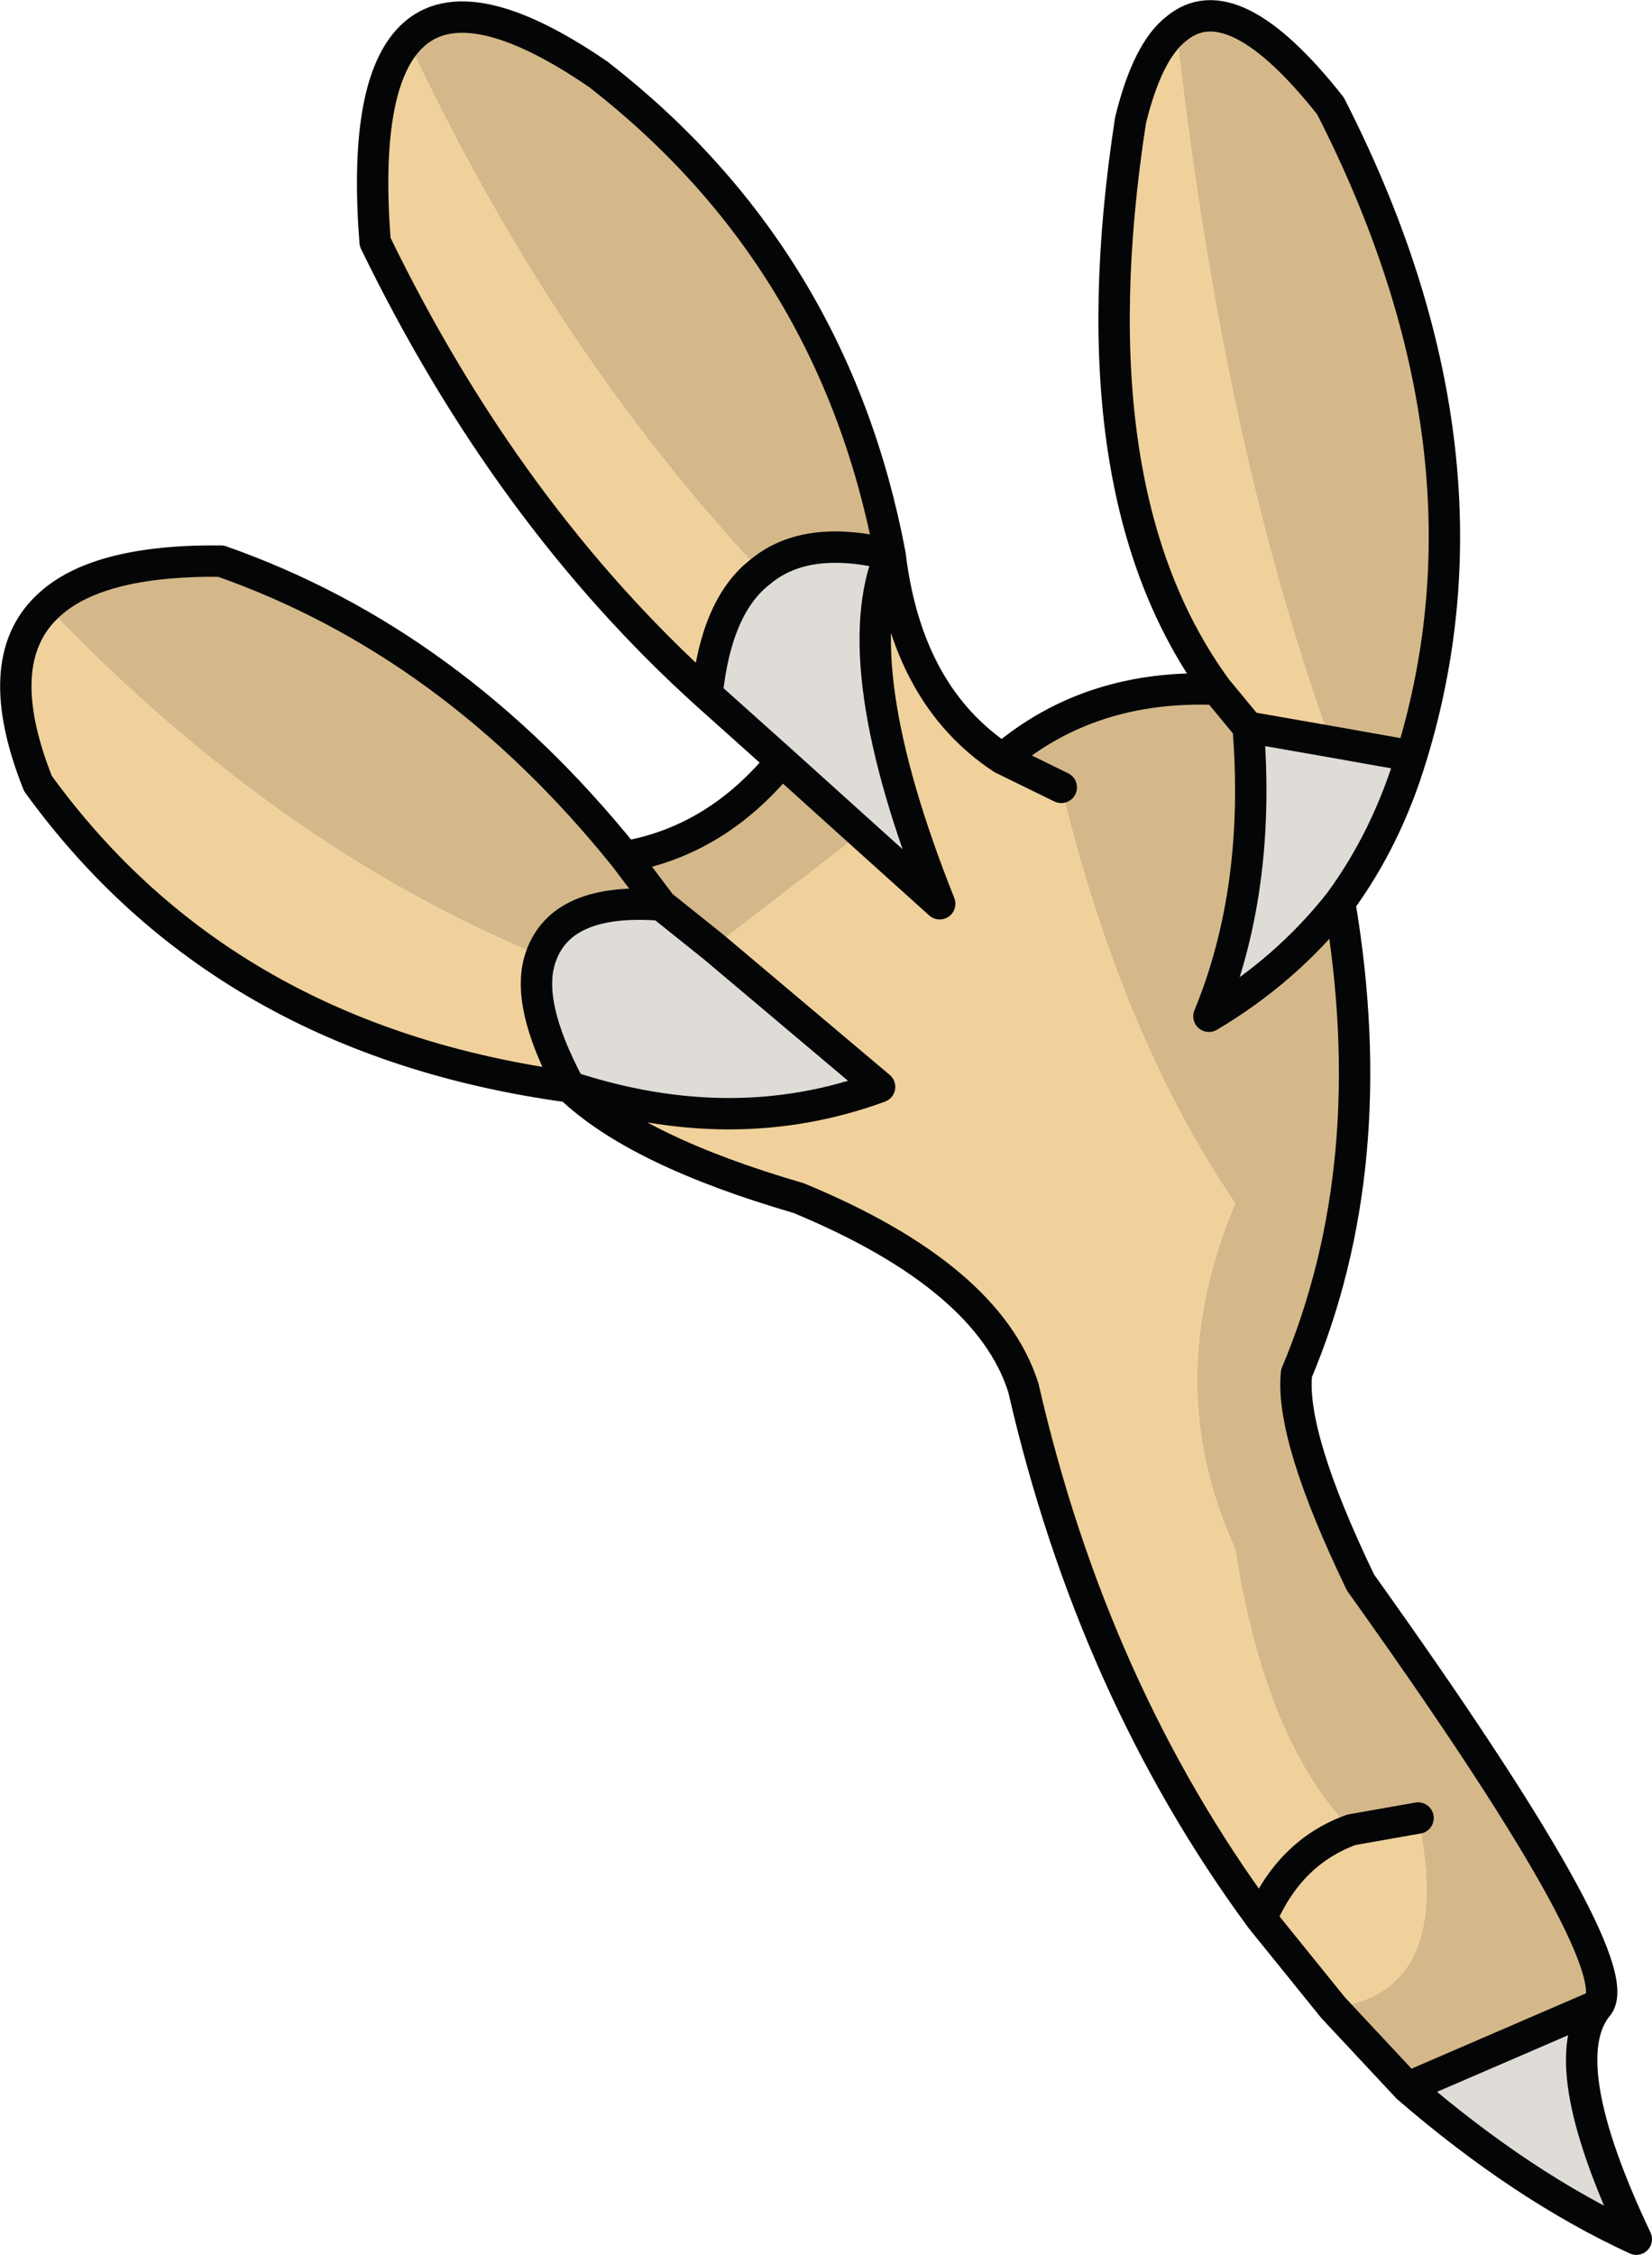 <?xml version="1.0" encoding="UTF-8" standalone="no"?>
<svg xmlns:xlink="http://www.w3.org/1999/xlink" height="86.2px" width="63.2px" xmlns="http://www.w3.org/2000/svg">
  <g transform="matrix(1.0, 0.0, 0.0, 1.0, 31.6, 43.1)">
    <path d="M13.4 -42.0 Q15.55 -43.8 19.3 -39.05 26.0 -25.95 22.4 -14.2 L19.3 -14.75 Q15.15 -26.2 13.4 -42.0 M19.65 -8.6 Q21.35 1.45 18.0 9.4 17.75 11.8 20.45 17.4 30.75 31.8 29.55 33.55 L22.25 36.7 19.4 33.65 Q24.05 33.05 22.65 26.4 L20.1 26.85 Q16.8 23.5 15.65 16.1 12.75 9.8 15.65 2.9 11.3 -3.5 9.0 -13.0 L6.75 -14.1 Q10.1 -16.95 14.95 -16.75 L16.15 -15.3 Q16.65 -9.1 14.65 -4.25 17.6 -6.0 19.65 -8.6 M-29.8 -19.9 Q-27.95 -21.7 -23.15 -21.65 -14.3 -18.55 -7.7 -10.35 -4.2 -10.95 -1.7 -14.0 L1.35 -11.25 -4.3 -6.9 -6.3 -8.5 Q-10.1 -8.8 -10.9 -6.55 -21.05 -10.75 -29.8 -19.9 M-16.0 -41.55 Q-13.95 -43.85 -8.7 -40.25 0.3 -33.25 2.45 -21.9 -0.75 -22.7 -2.5 -21.25 -10.5 -29.8 -16.0 -41.55 M-6.3 -8.5 L-7.7 -10.35 -6.3 -8.5" fill="#d5b889" fill-rule="evenodd" stroke="none"/>
    <path d="M14.95 -16.75 Q9.45 -24.25 11.65 -38.5 12.3 -41.15 13.4 -42.0 15.15 -26.2 19.3 -14.75 L16.15 -15.3 14.95 -16.75 M19.4 33.65 L16.65 30.25 Q10.2 21.5 7.55 9.95 6.2 5.7 -1.05 2.7 -7.25 0.9 -9.8 -1.55 -23.05 -3.35 -30.15 -13.15 -32.0 -17.8 -29.8 -19.9 -21.05 -10.75 -10.9 -6.55 -11.55 -4.8 -9.8 -1.55 -3.55 0.5 2.05 -1.55 L-4.3 -6.9 1.35 -11.25 4.35 -8.55 Q0.7 -17.7 2.45 -21.9 3.1 -16.5 6.75 -14.1 L9.0 -13.0 Q11.3 -3.5 15.65 2.9 12.75 9.8 15.65 16.1 16.8 23.5 20.1 26.85 L22.65 26.4 Q24.05 33.05 19.4 33.65 M-4.55 -16.55 Q-12.2 -23.45 -17.25 -33.85 -17.7 -39.65 -16.0 -41.55 -10.5 -29.8 -2.5 -21.25 -4.2 -19.95 -4.55 -16.55 M16.65 30.25 Q17.75 27.7 20.1 26.85 17.75 27.7 16.65 30.25" fill="#f0d19b" fill-rule="evenodd" stroke="none"/>
    <path d="M22.4 -14.2 Q21.45 -11.05 19.65 -8.6 17.6 -6.0 14.65 -4.25 16.65 -9.1 16.15 -15.3 L19.3 -14.75 22.4 -14.2 M29.55 33.55 Q27.75 35.65 31.0 42.5 26.65 40.5 22.25 36.7 L29.55 33.55 M-1.7 -14.0 L-4.55 -16.55 Q-4.2 -19.95 -2.5 -21.25 -0.75 -22.7 2.45 -21.9 0.7 -17.7 4.35 -8.55 L1.35 -11.25 -1.7 -14.0 M-4.3 -6.9 L2.05 -1.55 Q-3.55 0.5 -9.8 -1.55 -11.55 -4.8 -10.9 -6.55 -10.1 -8.8 -6.3 -8.5 L-4.3 -6.9" fill="#dfdcd8" fill-rule="evenodd" stroke="none"/>
    <path d="M14.95 -16.75 Q9.45 -24.25 11.65 -38.5 12.3 -41.15 13.4 -42.0 15.55 -43.8 19.3 -39.05 26.0 -25.95 22.4 -14.2 21.45 -11.05 19.65 -8.6 21.35 1.45 18.0 9.4 17.75 11.8 20.45 17.4 30.75 31.8 29.55 33.55 27.75 35.65 31.0 42.5 26.65 40.5 22.25 36.7 L19.4 33.65 16.65 30.25 Q10.2 21.5 7.55 9.95 6.2 5.7 -1.05 2.7 -7.25 0.9 -9.8 -1.55 -23.05 -3.35 -30.15 -13.15 -32.0 -17.8 -29.8 -19.9 -27.95 -21.7 -23.15 -21.65 -14.3 -18.55 -7.7 -10.35 -4.2 -10.95 -1.7 -14.0 L-4.55 -16.55 Q-12.2 -23.45 -17.25 -33.85 -17.7 -39.65 -16.0 -41.55 -13.95 -43.85 -8.7 -40.25 0.3 -33.25 2.45 -21.9 3.1 -16.5 6.75 -14.1 10.1 -16.95 14.95 -16.75 L16.15 -15.3 19.3 -14.75 22.4 -14.2 M6.75 -14.1 L9.0 -13.0 M20.1 26.85 L22.65 26.4 M2.45 -21.9 Q0.7 -17.7 4.35 -8.55 L1.35 -11.25 -1.7 -14.0 M-4.3 -6.9 L2.05 -1.55 Q-3.55 0.5 -9.8 -1.55 -11.55 -4.8 -10.9 -6.55 -10.1 -8.8 -6.3 -8.5 L-4.3 -6.9 M19.65 -8.6 Q17.6 -6.0 14.65 -4.25 16.65 -9.1 16.15 -15.3 M20.1 26.85 Q17.75 27.7 16.65 30.25 M29.55 33.55 L22.25 36.7 M-7.7 -10.35 L-6.3 -8.5 M-2.5 -21.25 Q-4.2 -19.95 -4.55 -16.55 M-2.5 -21.25 Q-0.75 -22.7 2.45 -21.9" fill="none" stroke="#030506" stroke-linecap="round" stroke-linejoin="round" stroke-width="1.2"/>
  </g>
</svg>
